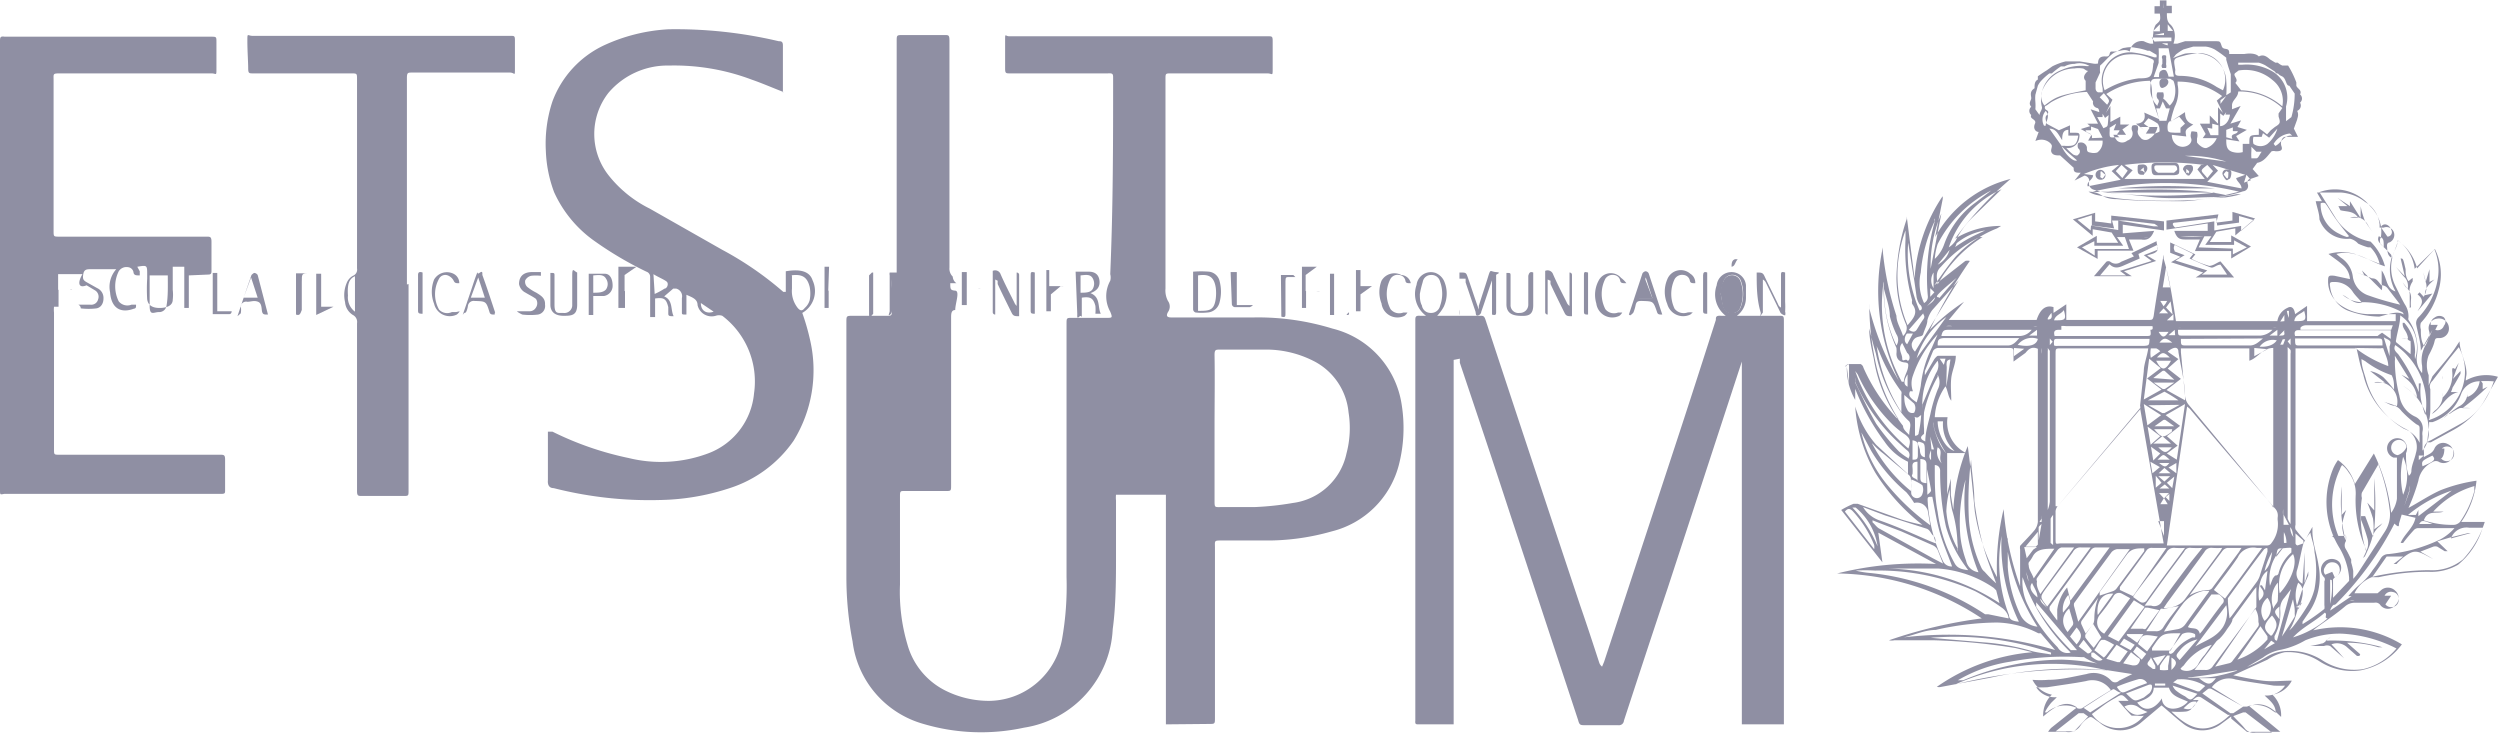 <svg xmlns="http://www.w3.org/2000/svg" viewBox="0 0 60.64 17.82"><defs><style>.cls-1{fill:#8f8fa3;}</style></defs><g id="Capa_2" data-name="Capa 2"><g id="Textos"><path class="cls-1" d="M28.28,17.57V12H27.07a.66.66,0,0,0,0,.14c0,.46,0,.92,0,1.38s0,1.17-.08,1.74a2.54,2.54,0,0,1-2.15,2.39,4.92,4.92,0,0,1-2.44-.09,2.38,2.38,0,0,1-1.72-2A8.2,8.2,0,0,1,20.53,14V7.82c0-.16,0-.16.16-.16h.82c.1,0,.13,0,.12-.12s0-.36,0-.55a2.07,2.07,0,0,0,0-.22h0s0,.06,0,.09v.69s0,.06-.05.09,0-.06,0-.09V6.68a.17.17,0,0,1,0-.07h.17V1c0-.15,0-.15.16-.15h1c.1,0,.12,0,.12.14V6.49a.27.27,0,0,0,.08.22s0,.1.09.16l-.15,0c0,.14,0,.17.12.18s0,.31,0,.47a.07.07,0,0,1,0,0c-.1,0-.1.1-.1.19v4.06c0,.14,0,.14-.14.14h-1c-.08,0-.1,0-.1.11,0,.72,0,1.44,0,2.16a4.48,4.48,0,0,0,.18,1.45,1.78,1.78,0,0,0,.9,1.11A2.37,2.37,0,0,0,24,17a1.81,1.81,0,0,0,.76-.18,1.83,1.83,0,0,0,1-1.31A7.36,7.36,0,0,0,25.87,14c0-2,0-4.09,0-6.14,0-.15,0-.15.14-.15h.83c.14,0,.15,0,.09-.15a.77.77,0,0,1,0-.75.32.32,0,0,0,0-.16C27,5,27,3.46,27,1.9c0-.1,0-.13-.13-.12H24.5c-.1,0-.12,0-.12-.12s0-.44,0-.66,0-.12.1-.12q3.15,0,6.28,0c.09,0,.11,0,.11.11s0,.44,0,.66,0,.13-.13.13H28.41c-.14,0-.14,0-.14.14V7a.54.54,0,0,0,.06.3.23.23,0,0,1,0,.27c-.06.11,0,.13.08.13h2a6.13,6.13,0,0,1,1.91.27A2.24,2.24,0,0,1,34,9.82a3.59,3.59,0,0,1-.07,1.46,2.24,2.24,0,0,1-1.63,1.61,5.7,5.7,0,0,1-1.48.22H29.65c-.21,0-.18,0-.18.18,0,1.37,0,2.75,0,4.12,0,.15,0,.15-.15.15Zm1.18-7.19c0,.58,0,1.17,0,1.75,0,.19,0,.17.17.17h.79a7.12,7.12,0,0,0,.94-.1A1.53,1.53,0,0,0,32.66,11a2.4,2.4,0,0,0,.05-1,1.56,1.56,0,0,0-.86-1.25,2.54,2.54,0,0,0-1.08-.27c-.39,0-.78,0-1.18,0-.1,0-.13,0-.13.13C29.47,9.18,29.46,9.78,29.46,10.38Z"/><path class="cls-1" d="M35.26,8.73v8.84h-.85c-.06,0-.09,0-.08-.09V7.78c0-.09,0-.13.12-.12h.14a.66.66,0,0,1-.23-.75.35.35,0,0,1,.46-.29.39.39,0,0,1,.2.18.75.75,0,0,1,0,.64,1,1,0,0,1-.16.22h1.05c.06,0,.09,0,.12.09.76,2.31,1.53,4.63,2.3,6.94.16.46.31.92.46,1.38a.2.2,0,0,0,.07.1l.05-.12,1.71-5.2c.33-1,.67-2.06,1-3.09,0-.07,0-.11.13-.1h.11a.65.65,0,0,1-.22-.74A.36.36,0,0,1,42,6.6a.35.35,0,0,1,.35.32c0,.1,0,.21,0,.31a.54.54,0,0,1-.22.43h1c.14,0,.14,0,.14.15v9.76H42.25V8.68h0a.36.36,0,0,1,0,.09l-1.8,5.5c-.36,1.07-.71,2.14-1.06,3.21a.12.12,0,0,1-.14.11h-.81c-.1,0-.13,0-.16-.12l-1.65-5c-.4-1.23-.81-2.45-1.22-3.67l0-.1Zm-.82-1.6c0,.09,0,.19.05.28a.21.21,0,0,0,.21.18.22.22,0,0,0,.23-.17.86.86,0,0,0,0-.59.21.21,0,0,0-.22-.16.2.2,0,0,0-.2.17A2.47,2.47,0,0,0,34.44,7.13Zm7.3,0a2.47,2.47,0,0,0,.06.29.21.21,0,0,0,.21.17.22.22,0,0,0,.22-.16.91.91,0,0,0,0-.61.22.22,0,0,0-.42,0C41.77,6.93,41.76,7,41.74,7.13Z"/><path class="cls-1" d="M52.78,7.79h2.46a.42.42,0,0,1,.24-.32c.1-.06.17,0,.19.15l.29-.2v.37h2.15l0-.17h-.67a1.24,1.24,0,0,1-.64-.2.7.7,0,0,1-.33-.58c0-.14,0-.17.16-.15l.37.08a.49.49,0,0,0-.17-.34c-.11-.1-.22-.17-.35-.27a1.16,1.16,0,0,1,.64,0l.6.24A.84.84,0,0,0,57.5,6h-.06a1.7,1.7,0,0,1-.24-.09A.38.38,0,0,0,57,5.79a.7.7,0,0,1-.74-.47c0-.14-.06-.29-.09-.44l.15,0-.12-.21h.17l.41,0a1.05,1.05,0,0,1,.59.23.71.71,0,0,1,.35.55s0,.05,0,.07l0,0s.07,0,.1,0a.19.19,0,0,1,.24.1.2.2,0,0,1-.1.26s-.07,0-.06.1,0,.22.12.28l.15-.42a1.2,1.2,0,0,1,.46.67h0l.43-.47a1.37,1.37,0,0,1,.09,1,1.8,1.8,0,0,1-.43.79.28.28,0,0,0,0,.16c0,.14,0,.27.08.41.05-.12.17-.21.12-.37a.23.23,0,0,1,.19-.3.24.24,0,0,1,.29.21.23.23,0,0,1-.24.26c-.07,0-.09,0-.11.09s-.08.22-.14.33a.67.67,0,0,0,0,.48c0,.08,0,.16,0,.25L59,9.13c.14-.17.29-.34.43-.52s.15-.22.23-.33l0,0s0,0,0,0c0,.21.11.41.15.62s0,.21,0,.33a1,1,0,0,1,.78-.09l-.33.58a1.48,1.48,0,0,1-.56.55l-.74.41a.25.25,0,0,0-.17.24.56.56,0,0,1,0,.17c.11-.07.21-.09.26-.21a.23.23,0,0,1,.32-.11.24.24,0,0,1,.12.32.24.24,0,0,1-.32.12.15.15,0,0,0-.17,0,.61.61,0,0,0-.34.45,4.7,4.7,0,0,1-.24.66c.26-.14.51-.31.78-.43a3.86,3.86,0,0,1,.87-.23,2.12,2.12,0,0,1-.37,1l.57,0a2.37,2.37,0,0,1-.53.91,1.18,1.18,0,0,1-.83.26,6.6,6.6,0,0,0-1.32.15.78.78,0,0,0-.48.41h.56s0,0,.07-.06a.25.25,0,0,1,.36,0,.23.23,0,0,1,0,.35.23.23,0,0,1-.36,0,.14.14,0,0,0-.15-.06H57.1a.36.36,0,0,0-.22.09c-.2.17-.42.32-.63.47a1.34,1.34,0,0,0-.14.11,2.9,2.9,0,0,1,2.15.34,1.63,1.63,0,0,1-1,.63,1.45,1.45,0,0,1-1-.22,1.4,1.4,0,0,0-.84-.22A1.24,1.24,0,0,0,55,16l-.83.38s0,0,0,0c.24.05.47.1.71.13s.47,0,.71,0a.64.64,0,0,1-.47.34.69.69,0,0,1,.21.54c-.22-.22-.44-.39-.77-.26l.75.62-.09,0h-.6a.25.25,0,0,1-.12,0l-.38-.32,0-.05-.23.17a.75.75,0,0,1-.94,0c-.18-.14-.35-.3-.52-.44l-.5.42a.77.77,0,0,1-1,0l-.1-.07c-.12-.09-.12-.09-.24,0a.74.74,0,0,0-.12.13.34.34,0,0,1-.37.16h-.42a.44.44,0,0,1,.08-.1l.54-.43.08-.06c-.23-.16-.46-.1-.82.22a.68.68,0,0,1,.21-.53.67.67,0,0,1-.47-.36,2.41,2.41,0,0,0,.38,0c.31,0,.62-.08.93-.14a.58.58,0,0,1,.6.16.13.13,0,0,0,.19,0l.32-.16-.58-.09a9.24,9.24,0,0,0-2.87.18l-1.18.22a.22.22,0,0,1-.11,0,4.73,4.73,0,0,1,2.32-.84v0l-.41-.1a14.88,14.88,0,0,0-2-.19l-.94,0a.28.28,0,0,1-.13,0A11.31,11.31,0,0,1,48.07,15a6.49,6.49,0,0,0-3.51-1.09,8.06,8.06,0,0,1,2.4-.23l-1.4-.76.1.72h0l-1-1.27a2.1,2.1,0,0,1,.3-.15s.07,0,.1,0l1.06.38a4.77,4.77,0,0,0,.51.13,4.89,4.89,0,0,1-1.14-1.26A3.72,3.72,0,0,1,45,9.86a2.49,2.49,0,0,0,.51.93l.77.71,0,0V11.2a.09.09,0,0,0,0,0,1.43,1.43,0,0,1-.57-.49A5.43,5.43,0,0,1,45,9.43l0-.06h0V9.7h0a1.53,1.53,0,0,1-.2-.87l.33,0a.13.13,0,0,1,.07.09,4.37,4.37,0,0,0,.77,1.18.29.29,0,0,0,.08.07,4.18,4.18,0,0,1-.55-1.35,7.08,7.08,0,0,1-.16-1.45l0,0a1,1,0,0,0,0,.1,6.89,6.89,0,0,0,.61,1.58l.11.19,0,0A5,5,0,0,1,45.67,6h0s0,.06,0,.1A7.15,7.15,0,0,0,46,7.66c0,.16.11.32.16.49a.25.25,0,0,0,.06-.31A3,3,0,0,1,46,6.74a4.67,4.67,0,0,1,.25-1.43l0-.06h0l.19,1.51h0a4,4,0,0,1,.68-2h0a.22.22,0,0,1,0,.08l-.18.91v0a2.88,2.88,0,0,1,1.83-1.41,8.44,8.44,0,0,0-1.35,1.45,2.13,2.13,0,0,1,1.12-.31l0,0-.1.06a2.73,2.73,0,0,0-1,.68c-.19.22-.35.46-.52.7l0,0,.11-.09.64-.5a.2.2,0,0,1,.11,0A12,12,0,0,0,46.81,8a4.93,4.93,0,0,1,.83-.68l0,0-.18.21-.19.23H49.4c.07-.21.19-.38.41-.31l0,.14.31-.21v.38h2c.08,0,.1,0,.12-.1.07-.49.16-1,.24-1.48a.06.06,0,0,0,0,0h0a.32.32,0,0,1,0,.09C52.63,6.77,52.7,7.28,52.78,7.79ZM56.47,15c-.12,0,0-.1-.08-.14-.24.22-.54.35-.77.6a2.29,2.29,0,0,0,.85-.47l.3-.19,0,0Zm-5.55-.55.33-.11a.2.2,0,0,0,.1-.08l.66-.89a.43.43,0,0,0,0-.07c-.17,0-.31,0-.42.15s-.44.61-.66.91l0,.09h0l-.44.61a.1.1,0,0,0,0,.09l.1.22.19-.25A.39.39,0,0,0,50.8,15,1.42,1.42,0,0,1,50.92,14.44ZM49,14.22v-.89a.25.25,0,0,1,0-.09c.12-.13.24-.25.35-.38a.39.39,0,0,0,.08-.2V8.46c-.14-.06-.22,0-.3.1l-.29.21V8.54c0-.07,0-.1-.1-.1H47a.16.16,0,0,0-.11.07L46.69,9a.56.56,0,0,0,0,.1l.23-.39s.06-.08.09-.08h.43c0,.19-.09.36-.11.54s0,.37,0,.55h0c-.08-.1-.08-.24-.14-.35a1.41,1.41,0,0,0-.26.75h.31a.83.83,0,0,0,.45.87v0l-.46,0v1h0l.09-.38s0,0,0-.06,0,.05,0,.07,0,.26,0,.39l.06.36h0a4.6,4.6,0,0,1,.35-1.55c.07.53.12,1.06.17,1.58A4.89,4.89,0,0,0,48.44,14a6.09,6.09,0,0,1,.16-1.65A7.13,7.13,0,0,0,49,14.22Zm8.18-5.77h-1.5v4.28a.2.2,0,0,0,0,.11,2.56,2.56,0,0,0,.23.27l.18-.33,0,.11c0,.27.11.55.15.83A1.5,1.5,0,0,1,56,14.86l-.15.22,0,.06a5,5,0,0,0,.53-.37.25.25,0,0,0,0-.09c0-.19,0-.38,0-.58a.09.09,0,0,0,0-.09.26.26,0,0,1,0-.38.26.26,0,0,1,.36,0,.24.24,0,0,1-.09.36s-.06.05-.06.07v.44h0l.39-.41s0-.05,0-.08a1.7,1.7,0,0,0-.24-.73,2.12,2.12,0,0,1-.14-1.93,1.18,1.18,0,0,1,.11-.19,1.09,1.09,0,0,1,.41.58l.46-.74a4.4,4.4,0,0,1,.42,1.44.77.77,0,0,0,.14-.34c0-.34,0-.69,0-1l-.08,0a.24.24,0,0,1-.14-.32.25.25,0,0,1,.33-.13.26.26,0,0,1,.11.34s0,.06,0,.09,0,.3.07.46a.15.15,0,0,0,.06-.1c0-.15.08-.3.11-.45a.49.49,0,0,0-.28-.6,2,2,0,0,1-1-1.32C57.24,8.85,57.21,8.65,57.16,8.45Zm-4.28,0v.09L53,9.6a.4.4,0,0,0,.09.22l2,2.41a.41.41,0,0,1,.05.09l0,0V8.44c-.26,0-.37.24-.58.31v-.3Zm-.77,0H50c-.14,0-.14,0-.14.14v3.56s0,.07,0,.13l.05,0,2-2.35a.18.18,0,0,0,0-.09L52,9C52,8.84,52.08,8.65,52.11,8.44Zm.43,4.78H55a.12.12,0,0,0,.09-.05.74.74,0,0,0,.16-.54.41.41,0,0,1,0-.11.25.25,0,0,0-.07-.2c-.69-.8-1.38-1.6-2.06-2.41l-.07-.06Zm-.07,0L51.91,9.9l0,0-2,2.38a.21.21,0,0,0-.05.15c0,.21,0,.41,0,.61s0,.14.15.14h2.5Zm5.19-2s0,0,0,.05l-.39.67a.25.25,0,0,0,0,.13,2.92,2.92,0,0,0,.11,1.31s0,.05,0,.07h0l0-.11A2.91,2.91,0,0,1,57.14,12a.83.83,0,0,0-.17-.54.67.67,0,0,0-.16-.18.31.31,0,0,0-.05.1,2,2,0,0,0,.09,1.88,1.58,1.58,0,0,1,.23.59c0,.06,0,.11,0,.19a1.31,1.31,0,0,0,.12-.15l.65-1a.76.76,0,0,0,.11-.55A4.47,4.47,0,0,0,57.66,11.19Zm.45-4.12s0,0,0,0A1.08,1.08,0,0,1,58,6.29a.18.18,0,0,0,0-.11,3,3,0,0,0-.25-.25.17.17,0,0,1,0-.17.88.88,0,0,0,0-.28A.91.91,0,0,0,57.49,5a1.1,1.1,0,0,0-1.23-.34l.07.11.3.48a1.27,1.27,0,0,0,.87.61h0a1.34,1.34,0,0,1,.35.6c-.39-.12-.73-.42-1.18-.3l.11.09a.64.64,0,0,1,.29.46.56.56,0,0,0,.39.46,6.61,6.61,0,0,0,.76.22l0,0L57.92,7a.19.19,0,0,0-.17-.08l-.21,0v0l.22,0c-.13-.17-.13-.17-.31-.17h-.2v0h.28v0l-.17-.07-.22-.08,0,0,.21.08-.06-.12,0,0,.48.48a.26.26,0,0,0,0-.15V6.56h0C57.91,6.75,57.87,7,58.11,7.07Zm0,8.62,0,0,0,0a3.26,3.26,0,0,0-1.33-.36,2.22,2.22,0,0,0-.88.16,2,2,0,0,1-.59.23,1,1,0,0,0-.44.19l-.53.31a.21.21,0,0,1-.11,0l-.69.11-.5.07a.16.16,0,0,0,.09,0c.23,0,.47,0,.7-.06A3.57,3.57,0,0,0,55,15.92a1,1,0,0,1,.51-.13,1.43,1.43,0,0,1,.81.22,1.42,1.42,0,0,0,1,.22A1.49,1.49,0,0,0,58.16,15.69Zm1.24-2.36v0h-.07l-.18-.11a.17.17,0,0,0-.1,0l-.31.12.31.18,0,0-.1-.05c-.29-.16-.37-.18-.61,0a1.41,1.41,0,0,0-.18.17l-.07,0,0,0,.23-.18,0,0-.4,0s0,0,0,0l-.35.5L57.7,14a5.56,5.56,0,0,1,1.22-.13,1.3,1.3,0,0,0,.7-.17,1.87,1.87,0,0,0,.6-.9l-.33,0a.4.4,0,0,0-.44.26l.48-.13v0l-.06,0-.45.11-.3.09Zm-.65-4.86h0c0-.21-.07-.42-.11-.63a.2.2,0,0,1,.05-.18,1.73,1.73,0,0,0,.48-1,1.32,1.32,0,0,0-.09-.65l-.48.47a1,1,0,0,0-.41-.69c0,.13-.09.25-.12.38a1,1,0,0,0,.07.74c.07.14.14.29.22.43a.52.52,0,0,1,.09.32.11.11,0,0,0,0,.06,1.2,1.2,0,0,1,.2.9.54.54,0,0,0,.13.39,1.09,1.09,0,0,0,0-.18.73.73,0,0,1,.1-.52L59,8l0,0Zm.82,4.3v0l-.38,0c-.17,0-.34,0-.51,0a.15.15,0,0,0-.11.06,3.61,3.61,0,0,0-.25.3s0,0-.06,0c.09-.22.31-.36.36-.61l-.34-.08c.06-.19.13-.37.19-.55a.38.38,0,0,0,0-.15h0s0,.08,0,.12c-.09.27-.17.53-.25.8,0,.06,0,.11-.11,0a7.7,7.7,0,0,1-1.38,1.91s-.06.07-.08.06-.08.06-.1.14l.52-.35-.08,0a2.27,2.27,0,0,1,.31-.31,1.4,1.4,0,0,0,.28-.32,3,3,0,0,0,.2-.29.21.21,0,0,1,.18-.1,3.77,3.77,0,0,0,1.27-.36A1.26,1.26,0,0,0,59.57,12.77ZM48.72,15c0-.09-.08-.2-.15-.25a5.59,5.59,0,0,0-.66-.41,5.66,5.66,0,0,0-2.43-.5,3.73,3.73,0,0,0-.47,0,2.2,2.2,0,0,0,.37.06,6.17,6.17,0,0,1,2.77,1s.05,0,.08,0Zm1.14.78-.36-.42-.06,0a2.29,2.29,0,0,0-1-.26,6.82,6.82,0,0,0-1.49.18c-.26,0-.51.12-.77.18v0A9.17,9.17,0,0,1,49.86,15.77Zm7.74-6.5v0h.25v0L57.49,9v0a.73.73,0,0,1,.32.15,2.81,2.81,0,0,1,.26.3c0-.14,0-.24-.06-.35s0,0,0,0a2.19,2.19,0,0,1-.64-.34l-.09-.05c0,.17.06.32.1.46a2,2,0,0,0,.93,1.23.67.67,0,0,1,.38.34c0-.11,0-.21,0-.31s0-.1-.08-.14a2.74,2.74,0,0,1-.36-.32.37.37,0,0,0-.17-.13c-.09,0-.18-.07-.27-.1v0l.33.11A.48.48,0,0,0,57.6,9.27Zm-8,8h.05a.67.67,0,0,1,.74-.1.15.15,0,0,0,.11,0l.39-.25.31-.19a.54.54,0,0,0-.6-.22c-.31.06-.63.1-.94.15a2.42,2.42,0,0,1-.27,0,.53.53,0,0,0,.5.24c-.06.07-.13.12-.17.18A1,1,0,0,0,49.62,17.24Zm9.31-7.09a1.23,1.23,0,0,0,.73-1.77l-.22.27L59,9.24a.18.18,0,0,0-.05.2c0,.16,0,.33,0,.5A1.48,1.48,0,0,1,58.93,10.15Zm-3.48,6.44a2.6,2.6,0,0,1-.28,0c-.31-.05-.62-.09-.93-.15a.51.51,0,0,0-.57.19l.76.47s.06,0,.09,0a.64.64,0,0,1,.61.09l.09.06c0-.2-.15-.3-.27-.42A.54.54,0,0,0,55.45,16.59Zm3.43-5.9.1,0,.53-.29a2.09,2.09,0,0,0,1-1.19,2.56,2.56,0,0,0-.39,0,.47.47,0,0,0-.4.3,1.12,1.12,0,0,1-.7.69l-.08,0s0,0,0,.07S58.89,10.54,58.88,10.69Zm-5.63,5.52h.25a.2.2,0,0,0,.2-.1l1-1.35s.05-.06.05-.08,0-.32,0-.48l-.06.07-.52.71c0,.07-.08.17-.13.24a1.3,1.3,0,0,1-.18.23s-.07.05-.09.08Zm-1.57-2.93h-.31a.24.24,0,0,0-.13.07c-.3.41-.61.82-.91,1.24a.15.15,0,0,0,0,.08l.1.37Zm7.13-.7a2.13,2.13,0,0,0,.75.11.24.24,0,0,0,.13-.07,2.39,2.39,0,0,0,.35-.76.49.49,0,0,1,0-.11,2.14,2.14,0,0,0-1,.62h.25C59.12,12.47,58.91,12.37,58.81,12.58ZM48.42,14.15c-.12-.33-.25-.64-.34-1a8.4,8.4,0,0,1-.19-1c0-.33-.06-.66-.08-1,0,0,0,0,0,0a8.22,8.22,0,0,0-.05,1.49,3.44,3.44,0,0,0,.3,1.13.27.27,0,0,0,.08.1A3.14,3.14,0,0,0,48.42,14.15Zm7,1.22,0,0a.82.82,0,0,0,.2-.17,4.8,4.8,0,0,0,.36-.52,1.46,1.46,0,0,0,.16-.39,2.47,2.47,0,0,0,0-.9c0-.15-.07-.3-.1-.47a1.07,1.07,0,0,0-.17.27c-.06.21-.09.43-.15.63a.28.28,0,0,0,.13.34l.05-.76h0v.74l.09-.28h0s0,.07,0,.09-.1.22-.14.33l-.15.46h0l.14-.13,0,0a.5.5,0,0,1-.1.14C55.69,14.94,55.62,15.19,55.47,15.37Zm-6.91-.7,0,0-.09-.35-.06-.06a2.74,2.74,0,0,0-1.35-.47c-.39,0-.79,0-1.19,0l-.07,0A5.1,5.1,0,0,1,48.56,14.67Zm1.71-.1.95-1.29h-.35a.15.15,0,0,0-.1.06l-1,1.37a.15.15,0,0,0,0,.09,3,3,0,0,0,.18.25.84.84,0,0,0,0-.12v-.14a1.05,1.05,0,0,1,.24-.54Zm3.2-1.28a2.42,2.42,0,0,1-.27,0,.15.15,0,0,0-.17.09l-.47.63-.49.68.16,0a.21.21,0,0,0,.26-.1c.22-.32.46-.63.69-.94Zm4.89-5.62,0,0s0-.1-.07-.11a2,2,0,0,0-.9-.23.75.75,0,0,1-.52-.18.1.1,0,0,1,0,0l0,0c.16.08.29.24.47.19-.07-.09-.16-.17-.22-.26a.52.52,0,0,0-.44-.24c-.11,0-.13,0-.11.12a.7.7,0,0,0,.42.57,2.29,2.29,0,0,0,.77.15C58,7.61,58.18,7.51,58.36,7.67Zm-4.27,9.67-.63-.41c-.1-.07-.16,0-.22.05l.14,0-.19.23a.24.24,0,0,1-.13.05,2,2,0,0,1-.34,0C53.18,17.76,53.59,17.82,54.09,17.34ZM46.43,12.2a2,2,0,0,0-.19-.26,4,4,0,0,1-.85-1l-.24-.45h0a.09.09,0,0,0,0,0,3.07,3.07,0,0,0,.67,1.32,5.64,5.64,0,0,0,1,.93l-.06-.35A.27.27,0,0,0,46.43,12.2Zm7.47,1.09a1.76,1.76,0,0,1-.23,0,.19.19,0,0,0-.2.1l-.91,1.24-.08.12c.21,0,.4-.06.52-.22l.84-1.14A.64.64,0,0,0,53.9,13.29Zm4.35-4.2v0l.19.1-.35-.56,0,.05a.17.17,0,0,1,0,.07,3.41,3.41,0,0,0,.11.85.67.67,0,0,0,.37.5.32.32,0,0,1,.19.37.31.31,0,0,0,0,.1l0,.36a.68.68,0,0,0,.15-.5,1.26,1.26,0,0,0-.62-1.07l0,0a1.81,1.81,0,0,1,.34.28C58.58,9.32,58.4,9.22,58.25,9.09ZM53,13.29a1.91,1.91,0,0,1-.24,0,.2.2,0,0,0-.21.11l-.76,1-.05.08.14.1c.07.05.12.05.18,0,.27-.39.55-.76.83-1.14Zm-.45,0h-.34a.15.15,0,0,0-.15.07c-.21.3-.43.59-.64.88l0,.07.32.15ZM52,17.36a.44.44,0,0,1-.15,0c-.05,0-.12,0-.14,0s-.23-.25-.33-.36h.25c-.16-.17-.16-.17-.32-.07a2.26,2.26,0,0,0-.26.16l-.31.23A.78.78,0,0,0,52,17.36Zm2.87-4.07h-.13a.41.41,0,0,0-.46.23c-.18.27-.39.53-.58.79l.27.21Zm-5.21,1.42,1.05-1.43h-.22a.2.2,0,0,0-.21.11l-.65.88c-.15.21-.15.21,0,.41Zm3.45-.27a1,1,0,0,1,.47-.13.13.13,0,0,0,.09-.06l.63-.85.07-.11h-.34a.19.19,0,0,0-.12.07l-.5.67ZM47.43,16.6a12,12,0,0,1,3.68-.34A5.76,5.76,0,0,0,47.43,16.6Zm.06-.1.13,0A6.25,6.25,0,0,1,50,16a5.55,5.55,0,0,1,1.56.27,2.33,2.33,0,0,0,.38.08v0l-.09,0-.74-.2a1.41,1.41,0,0,1-.56-.21h-.06a7.16,7.16,0,0,0-1.73.11A3.6,3.6,0,0,0,47.49,16.5Zm6.24-.33,0,0,.33-.08a.14.14,0,0,0,.1-.07c.21-.27.42-.55.62-.83a.13.13,0,0,0,0-.1c0-.1,0-.2-.08-.33Zm1.65-3.67,0,0s0,0,0-.05c0-1.3,0-2.6,0-3.9,0,0,0-.06,0-.09s0,.06,0,.08v3.81A.47.47,0,0,0,55.38,12.5ZM46.27,7.89c.13-.16.28-.3.11-.52a.25.25,0,0,1,0-.09,4.58,4.58,0,0,1-.16-1.47c0-.07,0-.13,0-.22A3.12,3.12,0,0,0,46.27,7.89ZM54.08,15l.05-.06.62-.84a.67.67,0,0,0,.06-.12c.06-.2.13-.4.19-.6,0,0,0,0,0-.06s-.07,0-.08,0c-.3.39-.59.79-.88,1.19,0,0,0,.05,0,.08S54.06,14.85,54.08,15ZM52.14,8.22H49.91c-.07,0-.09,0-.09.09s0,.08.11.08H52C52.13,8.38,52.13,8.38,52.14,8.22Zm-6.72,4.4,0,.05c.06.05.11.13.18.16l1.28.71.25.13L47,13.34a.23.23,0,0,0-.11-.11l-.77-.34C45.86,12.79,45.64,12.71,45.42,12.62Zm4.07,1.79.82-1.13H50a.18.18,0,0,0-.09.06c-.17.23-.34.45-.5.68a.08.08,0,0,0,0,.08C49.39,14.2,49.43,14.29,49.49,14.41Zm-2.56-3.13v.09c0,.35,0,.7.07,1.05a3.49,3.49,0,0,0,.41,1.24c.07.13.18.15.33.17l-.1-.14a3,3,0,0,1-.44-.92,6.13,6.13,0,0,1-.14-1.35C47.06,11.33,47,11.28,46.93,11.28Zm8.74-3.07c0,.17,0,.17.12.17h2c0-.17,0-.17-.15-.17h-2Zm-3.18,7.11v0l.34-.06a.29.29,0,0,0,.18-.12l.52-.72a.35.35,0,0,0,.06-.09h-.13a.89.89,0,0,0-.5.3A7.62,7.62,0,0,0,52.49,15.32Zm3.07-2.61h0V8.58a.27.27,0,0,0,0-.09.45.45,0,0,0-.07-.07.32.32,0,0,0,0,.07c0,1.36,0,2.73,0,4.09A.5.5,0,0,0,55.56,12.71Zm-3.12,4.23c0,.16.13.25.27.25a.49.49,0,0,0,.36-.17c-.19-.09-.4-.13-.46-.34h-.37c0,.22-.22.29-.4.36C52,17.27,52.24,17.24,52.44,16.94Zm-6.13-6.39c0-.14.06-.24,0-.33a1.31,1.31,0,0,1-.22-.25,4,4,0,0,1-.59-1.4c-.06-.2-.11-.4-.16-.6h0c0,.24.06.49.11.73a3.52,3.52,0,0,0,.71,1.63C46.16,10.41,46.23,10.47,46.31,10.55Zm9.36-2.4h2s.06-.05.11-.08l.21.15,0-.21H55.77C55.67,8,55.64,8.05,55.67,8.15Zm-5.83,0h2.21c.12,0,.13,0,.11-.15H49.93C49.82,8,49.81,8.06,49.84,8.16Zm1.83,6.36-.2-.11a.15.15,0,0,0-.21.07,5,5,0,0,1-.34.46.3.3,0,0,0,.12.44Zm1.69.86.06-.07c.16-.22.31-.43.48-.65a.1.1,0,0,0,0-.16.27.27,0,0,0-.08-.07c-.07,0-.12,0-.18,0l-.52.71a.56.56,0,0,0-.05.08C53.17,15.27,53.32,15.19,53.36,15.38Zm-3.69-3h0a.84.84,0,0,0,.05-.2V8.51l-.05-.07a.35.35,0,0,1,0,.08v3.91ZM55.12,8H52.83c0,.13,0,.14.1.14h1.9A.44.44,0,0,0,55.12,8ZM47.7,11.45h0l0,.1A3.94,3.94,0,0,0,47.55,13a2.49,2.49,0,0,0,.14.6.35.35,0,0,0,.3.28A4.62,4.62,0,0,1,47.7,11.45ZM47,8.38H48.7c.13,0,.2-.09.28-.18H47.15C47,8.21,47,8.27,47,8.38Zm1.7,4.68h0c0,.23,0,.46,0,.69A3.25,3.25,0,0,0,49,14.9a.51.51,0,0,0,.42.3A5.09,5.09,0,0,1,48.65,13.06Zm-3.51-.76a.76.76,0,0,0,.42.33c.4.14.8.32,1.19.49l.15.06c0-.08,0-.14-.06-.19s-.07-.14-.17-.17l-1-.32Zm7.71-4.08c0,.16,0,.16.15.16h1.52c.13,0,.21-.08.32-.17Zm-1.51,7.34.63-.84-.26-.16-.63.87Zm-5.21-6.3c0-.12.08-.23.1-.34s0-.12-.09-.13S46,8.73,46,8.58a.66.66,0,0,0,0-.14,3.48,3.48,0,0,1-.31-1.52.28.28,0,0,0,0-.09A3.83,3.83,0,0,0,46.13,9.26ZM49.28,8h-2c-.11,0-.16,0-.19.15H49A.38.38,0,0,0,49.28,8Zm.94,7.82A4.65,4.65,0,0,1,49.06,14a1.29,1.29,0,0,0,.1.62,3.87,3.87,0,0,0,.75,1.08A.27.27,0,0,0,50.22,15.83ZM58.1,8.37c-.05.1,0,.15.07.22a4.11,4.11,0,0,1,.5.92l0,0,0-.21h.05a1.56,1.56,0,0,0,0,.37,2.19,2.19,0,0,0,.11.4A1.73,1.73,0,0,0,58.1,8.37ZM46.29,10.88c.06-.18.05-.24-.08-.34a2.09,2.09,0,0,1-.28-.22,4,4,0,0,1-.87-1.24L45,9l0,0A4.33,4.33,0,0,0,46.29,10.88Zm3.18,1.78h.05a1.1,1.1,0,0,0,0-.16V8.58a.74.74,0,0,0,0-.14.7.7,0,0,0,0,.14c0,1.32,0,2.64,0,4Zm4.7,4.71c.1.11.2.2.28.3a.27.27,0,0,0,.26.1l.29,0h.11v0l-.64-.49h-.06Zm-6.82-3.63c-.1-.28-.22-.55-.3-.83s-.12-.57-.18-.86c-.12,0-.12,0-.11.14a4,4,0,0,0,.36,1.4A.23.23,0,0,0,47.35,13.74Zm-.68-6.39a.17.17,0,0,0,.09-.18,5,5,0,0,1,.17-1.8.14.14,0,0,0,0-.07.07.07,0,0,0,0,.06,3.57,3.57,0,0,0-.34,1.25A1.13,1.13,0,0,0,46.67,7.35ZM54,14.68l-.75,1,0,0c.23-.14.5-.21.67-.47A.69.69,0,0,0,54,14.68Zm4.32-6.85a1.07,1.07,0,0,1,.26.72.47.47,0,0,0,0,.16.93.93,0,0,0-.36-1.06c0,.2-.07.4-.1.59a.09.09,0,0,0,0,.06l.35.29a2.91,2.91,0,0,0,0-.32s-.05,0-.08-.06a.58.58,0,0,0-.14,0v0h.16C58.38,8,58.27,8,58.28,7.83ZM52.8,11.15,53,9.8l-.47.27.35.26-.32.25.26.23-.26.19ZM47,8.11a2.78,2.78,0,0,0-.6,1,.55.55,0,0,0,0,.38v0h-.07c-.05.11,0,.16.16.27a2.92,2.92,0,0,0,.1-.4,2.7,2.7,0,0,1,.27-.93Zm2.75,7.77v-.05a7.25,7.25,0,0,0-2.92-.36l1.27.11a5.49,5.49,0,0,1,1.21.22C49.48,15.84,49.63,15.85,49.77,15.88ZM53,9.71V9.63c0-.36-.1-.72-.16-1.09,0-.1-.06-.13-.16-.08a.46.46,0,0,0-.1.07l.26.18-.26.23.32.25-.35.27ZM52,9.8l.23,1.37L52.4,11l-.26-.19.26-.23-.33-.25.35-.26Zm-4.49-3-.64.72a.72.72,0,0,0-.12.25c0,.11-.07.22-.1.33s-.21,0-.28.24c0,.05,0,.11.08.19Zm9.47-1.07c-.13-.16-.25-.31-.36-.47s-.14-.23-.22-.33a.14.14,0,0,0-.11,0,.07.07,0,0,0,0,0,.78.78,0,0,0,.45.74A.92.92,0,0,0,56.93,5.75ZM54.41,17.14l-.77-.43a.11.11,0,0,0-.08,0l-.14.11.68.48h.07Zm-9-6.38,0,0a3.72,3.72,0,0,0,.94,1.15,1.27,1.27,0,0,0,0-.28.14.14,0,0,0-.05-.11L45.68,11A1.73,1.73,0,0,1,45.42,10.76ZM48.55,13a3.58,3.58,0,0,0,.18,1.92c0,.12.12.15.24.16A4.3,4.3,0,0,1,48.55,13Zm-2.27-1.87a.14.14,0,0,0,0-.19c-.09-.07-.18-.16-.27-.24A4.37,4.37,0,0,1,45,9.26L45,9.16h0a.42.42,0,0,0,0,.12c.16.33.32.67.51,1a5.75,5.75,0,0,0,.55.67A1.46,1.46,0,0,0,46.28,11.11Zm3.55,2.18c-.22,0-.42,0-.52.18a.78.78,0,0,1-.1.15.13.13,0,0,0,0,.08c0,.1.08.19.12.31Zm-2.54-1.44h0a2.52,2.52,0,0,0-.08.53,2.24,2.24,0,0,0,.27.9.35.35,0,0,0,0,.08.72.72,0,0,0,0-.21,3.11,3.11,0,0,0-.13-.8A2.61,2.61,0,0,1,47.29,11.85ZM46.12,10c0-.15,0-.29,0-.43a.15.15,0,0,0,0-.07,4.15,4.15,0,0,1-.55-1,.54.54,0,0,1-.05-.11A4,4,0,0,0,46.12,10ZM54.27,16l0,0a1.72,1.72,0,0,0,.73-.49s0-.06,0-.07-.11-.16-.17-.25ZM52.8,7.86c0,.11.05.09.11.09h2.31s0,0,0,0a0,0,0,0,0,0,0,.27.27,0,0,0-.09,0H52.8ZM48.55,4.59A2.39,2.39,0,0,0,47.27,6a.55.55,0,0,0,.17-.17,2.09,2.09,0,0,1,.43-.58Zm3.51,10.72.22,0a.19.19,0,0,0,.19-.09,3.21,3.21,0,0,1,.21-.3l.17-.22-.38.07a.07.07,0,0,0-.06,0ZM47,9.09,47,9.14a3,3,0,0,0-.33.86,2.68,2.68,0,0,0,0,.4s0,.11,0,.12-.09.06-.07.11.07.06.1.08c0-.22.07-.44.12-.65A3.73,3.73,0,0,1,47,9.45.38.38,0,0,0,47,9.09Zm1.3-4.47h0l0,0A3,3,0,0,0,47,5.92a1.44,1.44,0,0,0-.07.36h0a.89.89,0,0,0,.23-.36,2.13,2.13,0,0,1,.75-1Zm6.74,9.64.09-.23s.05-.07.06-.07.07,0,.08-.06a1,1,0,0,1,.31-.5s0-.07,0-.1-.18,0-.23,0A1.05,1.05,0,0,0,55.07,14.26Zm3-6.37,0,0H55.93s-.09,0-.13.06V8H58Zm-.91.55v0a3,3,0,0,0,.8.44c0-.15-.08-.29-.12-.43a.08.08,0,0,0-.06,0Zm-1.88,6c.28-.28.5-.74.37-1A1,1,0,0,0,55.32,14.48ZM52,9.69h0l.43-.24-.35-.27.33-.25-.28-.23Zm-5.7-3.95a3.44,3.44,0,0,0,.26,1.79c.07,0,.08-.09,0-.15a.51.51,0,0,1-.07-.17l-.06-.42C46.37,6.44,46.32,6.09,46.26,5.74Zm3.56,12v0h.45l0,0,.34-.36-.11-.08s-.1,0-.12,0ZM50,7.91V8h2.14c.06,0,.09,0,.07-.09H50.11S50,7.9,50,7.91Zm-2.76,0,0,0h2.08a.19.19,0,0,0,.1,0s0,0-.07,0h-2A.31.31,0,0,0,47.21,7.91Zm4.44,7.34.3,0a.06.06,0,0,0,.07,0l.33-.45-.28-.06s-.06,0-.07,0Zm1.24,1a.32.32,0,0,0,.41-.16,1,1,0,0,1,.15-.21l.17-.24,0,0a1.31,1.31,0,0,0-.68.5A.61.61,0,0,0,52.89,16.22ZM48.09,5.75v0l-.07,0a3,3,0,0,0-.94.72c-.14.13-.1.27-.08.43A3.11,3.11,0,0,1,48.09,5.75ZM51.45,16.8c-.08,0-.16-.1-.2-.08-.24.14-.47.3-.71.45v0l.16.11Zm1.44-1.44c-.45,0-.45,0-.69.36,0,0,0,0,0,.06s0,0,0,0l.4,0,.05,0Zm6.58-3.46a3.27,3.27,0,0,0-1.06.59l.19,0,.06-.12,0,.15ZM49.39,14.61v0l0,.11a6,6,0,0,0,.84,1.05s.1,0,.15,0v0Zm-3.93-1.29h0a.3.3,0,0,0,0-.1,2.64,2.64,0,0,0-.51-.81c-.07-.08-.13-.09-.2,0ZM47,8.75a1.68,1.68,0,0,0-.37,1.16l0-.1c.11-.25.21-.51.33-.76A.35.35,0,0,0,47,8.75Zm4.57,8.07c.22.21.2.2.43.1l.14-.11a.26.26,0,0,0,.06-.13c0-.06,0-.09-.08-.07Zm4-2.53h0l-.16.21a.39.39,0,0,0-.1.3,1.15,1.15,0,0,1-.14.63c0,.07,0,.1.06.11Zm-4.79,1.43.19-.26-.2-.33-.19.27s0,0,0,.06A2.77,2.77,0,0,0,50.79,15.72ZM46,8.38a.24.24,0,0,0,0-.27,2.32,2.32,0,0,1-.16-.44c0-.22-.09-.44-.14-.66A3,3,0,0,0,46,8.38Zm5.34,7.26-.25.34.27.08s0,0,.06,0l.19-.26Zm2.15,1a1.11,1.11,0,0,0-.68-.16s-.06.05-.1.07l.59.22s0,0,.05,0Zm-2.21-1a1.27,1.27,0,0,0-.23-.12s0,0-.06,0-.12.16-.19.25l.23.18a.34.34,0,0,0,.06-.06Zm-1.15-.28.15-.2a.13.13,0,0,0,0-.09l-.09-.31C50,14.93,50,15.15,50.16,15.34Zm2.48.45c0,.08.08.05.12,0a1.1,1.1,0,0,1,.45-.35s.06,0,.06,0a.1.1,0,0,0,0-.08.34.34,0,0,0-.31,0Zm3-1.25h0l-.26.88h0c.11-.16.21-.32.31-.48a.19.19,0,0,0,0-.07C55.67,14.76,55.64,14.65,55.62,14.54Zm-4.26,2.11c.1.14.12.15.25.09l.26-.11.22-.08a.19.19,0,0,0-.23-.09A5.1,5.1,0,0,0,51.36,16.65Zm.73-.87.26-.36c-.36-.06-.38-.06-.48.18ZM58,10.86a.18.18,0,0,0,.16.18.36.36,0,0,0,.21-.19.18.18,0,0,0-.19-.18A.19.19,0,0,0,58,10.86ZM52.1,9.71h.74a3.13,3.13,0,0,0-.34-.21h0Zm-5.74,1.92a2.66,2.66,0,0,0,0,.35.14.14,0,0,0,.27,0,.3.3,0,0,0,0-.21A1.14,1.14,0,0,0,46.36,11.63Zm6.94,5.2-.6-.2,0,0a.3.3,0,0,0,.07.11,1.14,1.14,0,0,0,.23.15C53.14,17,53.14,17,53.3,16.83Zm-1.19-7v0l.34.19h.05l.37-.2v0Zm-6.56,3.48a1.51,1.51,0,0,0-.54-1l-.08,0,0,0A3,3,0,0,1,45.55,13.27ZM59.07,8a.16.16,0,0,0,.21-.1.15.15,0,0,0,0-.2.18.18,0,0,0-.22,0,.18.18,0,0,0-.1.18l.17,0Zm-.78,4a1.13,1.13,0,0,0,0-.92A2,2,0,0,0,58.29,12Zm-1.66,2a.18.18,0,0,0,.12-.21.17.17,0,0,0-.16-.15.18.18,0,0,0-.19.11.15.15,0,0,0,0,.19l.17-.07ZM55,14.5a.41.41,0,0,0-.07.56A.4.4,0,0,0,55,14.5Zm.75-.38a.84.84,0,0,0,0,.66C55.87,14.47,55.92,14.23,55.72,14.12Zm-9.17-3v.44c0,.1,0,.15.15.16,0-.15,0-.3,0-.44S46.66,11.14,46.55,11.13Zm6.72,4.39a.73.73,0,0,0-.43.27c-.1.12-.1.13,0,.23Zm4.56-.85a.18.18,0,0,0,.19.06.17.17,0,0,0,.13-.19.16.16,0,0,0-.14-.17.17.17,0,0,0-.2.09l.16,0Zm1.36-3.53a.18.18,0,0,0,.26,0,.19.19,0,0,0,0-.25.18.18,0,0,0-.25,0s.06,0,.06,0S59.3,11.08,59.19,11.14Zm-4.11,4.28c.15-.22.14-.31,0-.48C54.89,15.16,54.89,15.26,55.08,15.42ZM46.19,9.58l0,0c0,.11,0,.23.07.35a.13.13,0,0,0,.17.08.22.22,0,0,0,0-.22Zm.3-.89.72-1A1.9,1.9,0,0,0,46.49,8.69Zm5.6,8.58a1.08,1.08,0,0,1-.24-.13.31.31,0,0,0-.32,0C51.72,17.36,51.84,17.39,52.09,17.27Zm-5-12.09a3.14,3.14,0,0,0-.26,1.34Zm4.6,10.64-.19.27.23.05c.08,0,.12,0,.16-.08s0-.09-.05-.12Zm-.8-.91.37-.51C51,14.38,50.85,14.58,50.88,14.91Zm4.37-.79a.62.62,0,0,0-.11.65c0-.08.1-.14.1-.21A3.23,3.23,0,0,0,55.25,14.12ZM55,13.85c-.21.12-.24.55-.2.72.09-.08.15-.17.06-.29s0-.06,0-.09h0l.08.13ZM46.14,8.32c-.12.14,0,.26,0,.37s.08,0,.12.05.11-.1,0-.18ZM47.21,11h0a3.11,3.11,0,0,1-.22-.4,1.4,1.4,0,0,1-.09-.29s0,0,0-.07a.18.18,0,0,0,0,.09,1.84,1.84,0,0,0,.15.43A1.13,1.13,0,0,0,47.21,11Zm5.42,4.9s-.05,0-.06,0a1.44,1.44,0,0,0-.18.25s0,.1,0,.1a.67.67,0,0,0,.2,0s0-.06,0-.1A2.42,2.42,0,0,0,52.63,15.88ZM46.3,8c.09.06.15.06.19,0s.1-.17.16-.25,0-.11,0-.15Zm4.07,7.63c.14-.17.14-.25,0-.41l-.16.22ZM47,10.22c0,.25.15.64.41.72a.89.89,0,0,1-.28-.72Zm2.8,2.27h0s-.06.07-.06.1c0,.2,0,.39,0,.58,0,0,0,0,.06.05l0-.05Zm-.83-4.12c.26.05.43,0,.46-.15A.43.43,0,0,0,48.94,8.37Zm.44,4.9-.31,0,.06.27h0l.16-.21Zm5.86-5a.39.39,0,0,0-.46.14C55,8.42,55.17,8.37,55.24,8.23Zm-2.53.94v0L52.51,9a.06.06,0,0,0-.06,0l-.22.17v0Zm-6.35,1.94c.09,0,.13,0,.13-.11s0-.14,0-.21,0-.13-.13-.15Zm.12.51v-.46c-.11,0-.13.05-.12.14a.86.86,0,0,1,0,.16C46.35,11.55,46.4,11.59,46.48,11.62Zm5.33,3.93.15-.21-.3,0s-.06,0-.09,0,0,.06.06.08Zm.9-5.25v0l-.21-.15a.06.06,0,0,0-.06,0l-.21.15v0Zm0,.07h-.49c.19.22.22.22.43.06C52.68,10.41,52.7,10.4,52.73,10.37Zm-3.61,2.85h.25s0,0,.05-.05V12.9h0Zm-2.68-3.11,0,.42h0s.09,0,.09-.07a3.18,3.18,0,0,0,.06-.43C46.54,10.09,46.54,10.16,46.44,10.11Zm4.31,5.65-.22-.28-.12.16.22.17C50.69,15.85,50.73,15.82,50.75,15.76Zm1.19.2.11-.14-.23-.18-.09.13Zm-.53-.37.26.14.1-.13-.26-.15Zm1.32-6.35h-.5l.21.15a.09.09,0,0,0,.07,0Zm-.2-2.8h0l-.08.49h.18Zm-.2,9.67.19-.26v0l-.31.07ZM47.41,6h0c.12-.08.24-.16.37-.23s.25-.12.37-.18a1.45,1.45,0,0,0-.69.31S47.43,6,47.41,6Zm-.72,5.07c0-.33,0-.31-.12-.35s0,.14,0,.2S46.59,11.08,46.69,11.09Zm3.13-3.3c.27,0,.31,0,.24-.25C50,7.62,49.84,7.64,49.82,7.79Zm8,.41.14.46s0,0,0-.05a1.09,1.09,0,0,0,0-.18C58,8.28,58,8.27,57.85,8.2Zm-5.37,2.4-.22.18h.43ZM46.75,12l0,0s.09-.07.09-.1-.06-.34-.1-.52h0Zm3.42,2.43a.53.53,0,0,0-.13.43C50.24,14.62,50.24,14.66,50.17,14.43Zm5-1.13a1.61,1.61,0,0,0-.24.55C55.09,13.7,55.09,13.49,55.13,13.3ZM47.46,6.74l0,0c-.14.12-.29.24-.42.37s0,.08,0,.12h0Zm10.45-1A.11.11,0,0,0,58,5.57a.19.19,0,0,0-.11-.12.11.11,0,0,0-.14.06ZM55.65,7.79c.26,0,.31,0,.24-.25C55.81,7.62,55.67,7.63,55.65,7.79ZM57,14.57h.67v0a.05.05,0,0,0,0,0h-.56S57.06,14.55,57,14.57ZM52.66,8.75H52.3C52.43,9,52.52,9,52.66,8.75Zm-.49,7.19h0c0,.06-.08.11-.08.16s.08.08.12.12a.08.08,0,0,0,.07,0s0-.06,0-.07Zm3.51-3h0v.24a.06.06,0,0,0,.05.05l.14-.05a.23.23,0,0,0,0-.07ZM52.4,8.52s-.07-.07-.11-.07-.11,0-.12,0a.68.68,0,0,0,0,.23Zm-6-.43v0s-.12,0-.14,0-.12.17,0,.26Zm9,4.77h0a3,3,0,0,0,0,.31l0,0,.06,0A.55.55,0,0,0,55.37,12.86Zm-1.62,3.59-.44,0C53.56,16.63,53.62,16.62,53.75,16.45ZM47.21,9.38h0l.1-.66s-.08,0-.09.07,0,.08,0,.12S47.21,9.22,47.21,9.38ZM47,10.85a.39.39,0,0,0,.1.39C47,11.09,47.15,10.94,47,10.85Zm-2.21-2,0,0,.06.47h0c0-.15,0-.29,0-.43S44.77,8.91,44.75,8.89Zm8.17,8.33c.17.06.25,0,.32-.16C53.13,17,53.1,17.06,52.92,17.22ZM59,11.05c-.24.12-.27.13-.24.26C59.05,11.19,59.09,11.15,59,11.05ZM52.49,13h0l0-.36h-.14Zm-3.07,1.49c0-.13-.08-.23-.13-.35C49.21,14.24,49.26,14.36,49.42,14.49ZM51,16l-.21-.17s0,0-.06,0a.29.29,0,0,0,0,.1C50.83,16,50.91,16.06,51,16Zm1.28-4.85h.35C52.45,11,52.5,11,52.32,11.16Zm4.24,2.91h0l0,.59h0A1.94,1.94,0,0,0,56.56,14.07Zm-7-1.35s-.07.06-.07.08v.38l0,0s0,0,0-.06Zm2.64-1.51.05.28.18-.15Zm2.52-2.76v.2L55,8.47v0Zm-5.83,0v.2l.25-.18v0Zm3.43.23h.35C52.48,8.53,52.45,8.53,52.31,8.68Zm.39,7.58c.15-.14.14-.22,0-.3ZM57.82,6c0-.19,0-.22-.12-.27C57.64,5.87,57.76,5.91,57.82,6Zm-10.53.06L47,6.42A.58.58,0,0,0,47.29,6.06Zm5,5.48,0,.29.14-.12Zm.4-3.23c-.16-.13-.21-.12-.31,0Zm-.34,2.54c.16.15.19.15.33,0Zm.44.63,0-.25-.19.11Zm2.6,1h0v.25l.13,0Zm.16.23c0,.12,0,.23.1.34C55.59,13,55.65,12.85,55.51,12.75Zm-.26,2c-.14.12-.14.13,0,.31ZM46.9,6.61a.35.35,0,0,0,0,.38Zm5.6,4.74-.14.13h.29Zm-5.65-.45.06,0-.09-.31,0,0Zm5.8-3.59-.11.15.16.17ZM46.27,9.38v-.3C46.17,9.24,46.17,9.33,46.27,9.38Zm6.29,2.33.13.13.05-.28Zm6.44,1c-.24-.1-.26-.09-.32,0Zm-6.36-1.16h-.29l.15.13Zm-.13.2-.13.1h.24Zm-.15-3.7c.09.15.14.15.24,0Zm2.56,7.7h0l.26-.15-.09-.06Zm-5.25-8c.12,0,.1-.09.09-.16l0,0a0,0,0,0,0,0,0A.76.76,0,0,0,49.67,7.72Zm2.94,4.21h-.24l.12.13ZM46.94,7.21l0,0-.22.24,0,0C46.79,7.37,46.91,7.33,46.94,7.21Zm8.34.93c.1,0,.14,0,.13-.06s0-.05,0-.07Zm-6.06,0h.19V8Zm6.3-.44h0l0-.16-.05,0s0,0,0,0A.66.66,0,0,0,55.52,7.71Zm-.47.44h.19V8Zm-2.53,8.49v-.05l-.25,0v.05Zm2.91-8.4-.06,0-.06.13.07,0Zm-5.64.06-.07-.08s0,0,0,.08,0,0,0,.08Zm-.3,6.23,0,0c0,.1.11.16.17.23h0Zm6-6.24.07.09s0-.05,0-.08,0-.06,0-.08Zm3.3,2.77h0l-.12,0,0,.11,0,0ZM52.48,7.48l-.11.12h.22Zm2.93.31V7.64h0l-.1.16ZM52.57,7.3H52.4l.08.13.06-.08S52.55,7.32,52.57,7.3Zm-.2,3.93c.14.11.16.11.25,0Zm3,2.07c-.13,0-.13,0-.16.21ZM52.4,12.23h.18l-.09-.15ZM49.2,14.1h0c0-.11-.05-.18-.07-.27h0ZM47.12,9.19h0l0-.27h0ZM52.75,8l-.15.13h.16Zm-5.91,2.92c-.06.14-.05.19,0,.24Zm.35-2.22h-.14l.1.15h0Zm5.43,3.45h0l0-.17h0l-.09.08Zm-.06-4.38h.16l0-.15Zm-5.64-.68-.1-.1V7.2Zm4.54,9v0l.28.07v0Z"/><path class="cls-1" d="M19,2.23c-.26-.1-.51-.21-.77-.3a5.33,5.33,0,0,0-2-.34,1.88,1.88,0,0,0-1.47.66,1.62,1.62,0,0,0,0,2,2.92,2.92,0,0,0,1,.81l1.76,1A8,8,0,0,1,19,7.08l.06,0v-.5c.35-.06.58,0,.65.22a.61.61,0,0,1-.25.79,5.46,5.46,0,0,1,.19.66,3.26,3.26,0,0,1-.4,2.44,3,3,0,0,1-1.55,1.15,5.7,5.7,0,0,1-1.47.28,9.43,9.43,0,0,1-2.8-.28c-.11,0-.15-.08-.14-.19V10.47l.11,0a7.65,7.65,0,0,0,1.85.64A3.27,3.27,0,0,0,17.17,11a1.72,1.72,0,0,0,1.12-1.46,2,2,0,0,0-.77-1.88.24.24,0,0,0-.16,0,.35.35,0,0,1-.44-.26c0-.15-.14-.19-.27-.25v.48c-.11,0-.11,0-.11-.06s0-.23,0-.34A.19.19,0,0,0,16.4,7l-.07,0-.22.19c.22.09.15.32.23.48-.09,0-.13,0-.13-.06s0-.11,0-.16c-.05-.2-.1-.24-.32-.21v.45h-.12V7.35c0-.21,0-.42,0-.63a.13.13,0,0,0-.09-.13,8.58,8.58,0,0,1-1.24-.73,2.92,2.92,0,0,1-1-1.2,3.16,3.16,0,0,1-.2-1,3.26,3.26,0,0,1,.16-1.2A2.44,2.44,0,0,1,14.65,1.1,4.27,4.27,0,0,1,16.22.71,10.89,10.89,0,0,1,18.89,1c.05,0,.1,0,.1.1,0,.38,0,.76,0,1.15A0,0,0,0,1,19,2.23Zm.21,4.45c0,.11,0,.22,0,.32a.66.66,0,0,0,.14.47c.06.07.11.08.17,0a.39.39,0,0,0,.12-.19.86.86,0,0,0,0-.32C19.58,6.72,19.46,6.64,19.18,6.68Zm-3.33.45A1.71,1.71,0,0,0,16.12,7c.06,0,.11-.12.05-.17s-.21-.11-.32-.18ZM17,7.35c0,.2.15.27.31.21Z"/><path class="cls-1" d="M4.58,6.68v.38h.29l.06,0-.06,0H4.58v.41h.3s0,0,.08,0,0,0-.07,0H4.47v-1H4.19c0,.19,0,.37,0,.56a1,1,0,0,1,0,.24c0,.14-.14.2-.32.2s-.28-.07-.3-.21a4.18,4.18,0,0,1,0-.5v-.1c0-.23,0-.23-.24-.19l.06.11,0,.1c-.09,0-.13,0-.15-.06a.15.15,0,0,0-.14-.14.22.22,0,0,0-.22.1.82.82,0,0,0,0,.73.27.27,0,0,0,.31.08l.11,0c0,.07,0,.09-.06.1-.3.11-.54,0-.57-.4a.64.64,0,0,1,.15-.56c-.14,0-.35,0-.39,0l-.23,0c-.09,0-.16,0-.18.12s0,.15.09.2l.25.14a.26.26,0,0,1,.15.25c0,.12-.06.22-.17.24a1.59,1.59,0,0,1-.38,0s0-.06-.06-.09l.29,0a.17.17,0,0,0,.19-.13.18.18,0,0,0-.08-.22l-.2-.12C1.91,7,1.87,6.87,2,6.65l-.59,0v.38h.29a.09.09,0,0,1,.05,0,.09.09,0,0,1-.05,0H1.42v.41h.3s.05,0,.07,0,0,0-.07,0H1.31a.66.66,0,0,0,0,.14V10.9c0,.13,0,.13.14.13H5.33c.1,0,.13,0,.13.12,0,.25,0,.49,0,.74,0,.07,0,.09-.1.09H.1C0,12,0,12,0,11.89V1C0,.92,0,.87.11.89h5c.14,0,.14,0,.14.13s0,.42,0,.63,0,.13-.12.13H1.49c-.22,0-.19,0-.19.18V5.6c0,.14,0,.14.14.14H5c.1,0,.13,0,.13.13s0,.46,0,.69c0,.06,0,.1-.08.1Zm-.51,0H3.69s-.06,0-.06,0c0,.25,0,.49,0,.74s.1.15.22.15a.18.18,0,0,0,.19-.16C4.08,7.18,4.07,6.92,4.07,6.65Z"/><path class="cls-1" d="M9.91,6.89v5c0,.14,0,.14-.13.14h-1c-.09,0-.12,0-.12-.12,0-1.36,0-2.72,0-4.07a.19.19,0,0,0-.1-.2.4.4,0,0,1-.19-.31.75.75,0,0,1,.05-.49.34.34,0,0,1,.14-.15.16.16,0,0,0,.1-.18V1.92c0-.14,0-.14-.15-.14H6.14c-.1,0-.12,0-.12-.13S6,1.22,6,1s0-.13.13-.13h6.26c.08,0,.1,0,.1.1,0,.23,0,.45,0,.68s0,.11-.12.11H10c-.11,0-.13,0-.13.14v5ZM8.61,6.7c-.14.06-.19.19-.17.47a.43.43,0,0,0,.17.39Z"/><path class="cls-1" d="M50.32,4.38l.15-.19c-.11,0-.18,0-.17-.12a0,0,0,0,0,0,0l-.33-.3c-.08,0-.16,0-.2-.06s0-.11,0-.17-.17-.22-.4-.12l.08-.22c-.08,0-.14-.09-.09-.2s-.14-.11-.09-.21a0,0,0,0,0,0,0,.13.13,0,0,1,0-.2.06.06,0,0,0,0,0c-.08-.09,0-.15,0-.21s-.05-.16.08-.24c0-.09,0-.17.08-.21s0,0,0,0,0-.08,0-.08.14-.1.21-.14l.14-.1a1.52,1.52,0,0,1,.32-.12h.06l.16,0h.07l.06,0,.31.05a.3.3,0,0,0,.13,0c0-.13.06-.18.19-.17s.06-.13.15-.12l.06,0,0,0c.13,0,.24-.08.37,0h0A.29.29,0,0,1,52,1a.76.76,0,0,0,.16.06l.07,0a.77.77,0,0,1,0-.25A.45.45,0,0,1,52.29.6c.11-.1.12-.1.1-.27h-.13V.15h.13l0-.14h.16V.14h.13V.32h-.12c0,.1,0,.2.08.27s.16.23.08.47l.09,0L53,1l.06,0h.38l.09,0,.14,0,.07,0c.11,0,.11,0,.15.12s.2,0,.18.19l.17,0h.2s0,0,0,0,.25-.05.35.06h0c.11-.06.19,0,.27.07l.13.08.06,0a.41.41,0,0,0,.11.07l.06,0s.07,0,.08,0A2.2,2.2,0,0,1,55.7,2s0,0,0,.07.15.11.09.22,0,0,0,0a.13.13,0,0,1,0,.2,0,0,0,0,0,0,0,.14.14,0,0,1-.07.2c.05.1,0,.18,0,.21l-.08.22h0l.1.2s-.08,0-.1,0-.14,0-.21,0-.13.12-.09.23-.05.12-.14.12a.18.18,0,0,0-.1,0c-.1.11-.18.25-.35.28l0,0-.11.15.15.17-.2.07c-.06,0-.09.06-.07.12a.13.13,0,0,1-.11.18,3.36,3.36,0,0,1-.61.14c-.54,0-1.08.06-1.61,0s-.83-.08-1.25-.13l-.16-.05a.16.16,0,0,1-.11-.17.13.13,0,0,0-.11-.17ZM50,3.53c.08.21.3.41.38.36l-.23-.2L50,3.54a.4.4,0,0,1,.11,0c.19,0,.26,0,.3-.25l-.24,0V3.15c-.14,0-.15.13-.15.25-.09-.13-.14-.28-.31-.28l0,0Zm2.37-.64,0,0c-.05-.15-.11-.3-.15-.46s0-.31-.07-.47a2,2,0,0,0-1.06.32l.15.14-.16.32,0,0,.11-.17,0,0,0,.39.24-.13,0,.19.22,0v0l-.17.12.09.13-.31,0a.85.85,0,0,0,.09.14.19.19,0,0,0,.25,0,.18.18,0,0,0,.12-.23.15.15,0,0,1,0-.13.15.15,0,0,1,.13,0,.18.18,0,0,1,0,.13c0,.1.05.13.09.18a.16.16,0,0,0,.2,0,.4.4,0,0,0,.19-.28l-.41,0L52,3.15,51.81,3c.15,0,.25-.09.2-.27Zm.31.38c0,.19.14.3.28.29s.22-.12.19-.2,0-.13,0-.16.12,0,.14,0a.27.27,0,0,1,0,.16s0,.07,0,.09.13.16.23.14a.42.42,0,0,0,.25-.24l-.34,0,.07-.1L53.36,3h.24l0-.2L53.8,3l0-.4,0,0,.12.14h0l-.15-.3.13-.11a1.79,1.79,0,0,0-1.08-.35s0,.05,0,.07a.84.84,0,0,1-.07.54,2.28,2.28,0,0,0-.1.36L53,2.72c0,.17.06.25.2.3-.2.13-.2.13-.17.29ZM50.89,3l-.18-.35.21.07h0s0-.09-.05-.1a.13.13,0,0,1-.1-.16l-.15-.23a1.82,1.82,0,0,0-.87.25l-.11.08c-.05,0-.06.08,0,.11s.05.08,0,.13,0,.15,0,.2l.3.16.27-.12,0,.18h.11c.11,0,.14,0,.11.15a.28.28,0,0,1-.31.22,1.2,1.2,0,0,0,.17.16s.1.05.12,0a.09.09,0,0,0,0-.15.15.15,0,0,1,0-.13.15.15,0,0,1,.13,0,.16.16,0,0,1,.08.1c0,.08,0,.12.08.13a.32.32,0,0,0,.17,0A.32.32,0,0,0,51,3.41l-.35,0,.08-.14-.26-.14.23-.07L50.63,3Zm4.47-.38a1.52,1.52,0,0,0-1.07-.4c0,.15-.16.21-.15.35l0,0,0,.08,0,0,.21-.08L54.1,3l.26-.08-.09.16.23.07-.26.15.08.13L54,3.38c0,.14,0,.27.17.31a.45.45,0,0,0,.23,0s0-.08,0-.12,0-.07,0-.08l.16,0c0-.21,0-.21.23-.22V3.11l.1.07.1.08.09-.1.1-.08c.13-.08.14-.1.09-.25a.59.59,0,0,1,0-.08Zm-1.44-.43a.64.64,0,0,0-.53-.9,1.76,1.76,0,0,0-.45.07c-.23.06-.22.07-.18.31a.13.13,0,0,1,0,.06c0,.08,0,.11.13.11a1.63,1.63,0,0,1,.88.27Zm-2.87,0a2.11,2.11,0,0,1,.83-.29c.1,0,.23,0,.28-.06s.06-.19.07-.3a.08.08,0,0,0,0-.09,1.07,1.07,0,0,0-.61-.13A.64.64,0,0,0,51.05,2.19Zm3.31,0a1.6,1.6,0,0,1,1,.39l0,0s0,0,0,0a.64.64,0,0,0-.24-.64,1,1,0,0,0-.82-.23s0,0-.08.06.1.15,0,.24Zm-4.77.37c.29-.22.34-.24,1-.37l0-.23c-.06-.06-.06-.14.06-.24-.06,0-.09-.06-.14-.06a.6.6,0,0,0-.19,0,.85.85,0,0,0-.8.59A.37.37,0,0,0,49.59,2.56Zm1.94,1.78h1.95l-.18-.23L53.39,4,53.46,4a7.8,7.8,0,0,0-1.93,0l0,0,.2.13Zm-.87.31v0a.7.7,0,0,0,.2.08,7.24,7.24,0,0,0,.92.12,14.42,14.42,0,0,0,1.47,0,8.09,8.09,0,0,0,1-.14s.07,0,.11,0l0,0a2.7,2.7,0,0,1-.39.08c-.34,0-.68.08-1,.09-.55,0-1.09,0-1.63-.05a.72.72,0,0,1-.33-.07A.56.56,0,0,0,50.66,4.65Zm3.65,0v0a7.61,7.61,0,0,0-3.55,0,.62.62,0,0,0,.19,0l.19,0a13.18,13.18,0,0,1,2.35,0,4.17,4.17,0,0,1,.49.08ZM50.83,2s0,.08,0,.12,0,.09.06.12H51a.41.41,0,0,0,0-.11.69.69,0,0,1,.71-.86,2.62,2.62,0,0,1,.54.12h.06V1.33l-.17-.1-.05,0a1.37,1.37,0,0,0-.29-.07.58.58,0,0,0-.26,0c-.08,0-.15.08-.24.11s-.24.22-.36.32,0,0,0,0a.84.84,0,0,0,0,.17Zm-.06,2.25c0,.11-.17.16-.13.27l.8-.16-.22-.21L51.4,4a2.87,2.87,0,0,0-.85.22Zm1.86-1.69a.47.47,0,0,0,.09-.12.66.66,0,0,0,0-.48s0,0-.08-.05h-.26c-.19,0-.21,0-.22.2a.58.58,0,0,0,.17.46c0-.06.08-.11,0-.18a.16.16,0,0,1,0-.15s.12,0,.14,0a.2.2,0,0,1,0,.15C52.55,2.45,52.57,2.5,52.63,2.56Zm.08-1.15A2.55,2.55,0,0,1,53,1.3a1.34,1.34,0,0,1,.35,0,.69.69,0,0,1,.65.66,2.35,2.35,0,0,1,0,.35l.11-.07,0-.22,0-.22-.06-.18L54,1.45l0-.05a2.83,2.83,0,0,0-.28-.2.63.63,0,0,0-.22-.07c-.1,0-.2,0-.3,0l-.24.07a1.4,1.4,0,0,0-.18.12Zm.83,3,.83.16c0-.11-.11-.16-.13-.25l.22-.08v0L53.67,4V4l.13.14ZM49.47,2.79c0-.06.07-.13.06-.19A.76.76,0,0,1,50,1.7a1.17,1.17,0,0,1,.58-.1.29.29,0,0,0,.1,0,.46.46,0,0,0-.36-.05.48.48,0,0,0-.24.06s-.07,0-.09,0a1.84,1.84,0,0,0-.22.17l-.06,0a1.54,1.54,0,0,0-.19.17.51.51,0,0,0-.09.13l-.06.22a.88.88,0,0,0,0,.17v0a1.16,1.16,0,0,1,0,.18h0Zm6.06-.71c-.09,0-.07-.18-.18-.23s-.06-.06-.12-.07,0,0-.06-.05l-.23-.15a.94.94,0,0,0-.15-.06h-.5v.05l.1,0a1.25,1.25,0,0,1,.69.14.74.74,0,0,1,.37.87s0,0,0,0,0,.16,0,.24l0,.12.13-.1a2.05,2.05,0,0,0,.08-.57ZM51.09,4.67a11.83,11.83,0,0,0,2.66,0v0Zm1.15-2.8h.13c0-.07,0-.13.06-.16a.11.11,0,0,1,.11,0,.42.42,0,0,1,.06.15h.13l-.13-.69h-.24a2.35,2.35,0,0,1,0,.27s0,.06,0,.08S52.28,1.74,52.24,1.87Zm-.86,2.7v0h2.35A12.31,12.31,0,0,0,51.38,4.57Zm3.48-1.25-.06,0h-.14a.32.32,0,0,0,0,.17.29.29,0,0,0,.34,0,.77.77,0,0,0,.24-.37l0,0-.2.22-.15-.11Zm-2-.49-.18.1c-.11,0-.11.14-.1.22s.11.06.17.07l.14,0,0-.12L53,3Zm-.81.41.21,0a.35.35,0,0,0,.12-.05A.29.29,0,0,0,52.34,3a1.34,1.34,0,0,0-.23-.13L52,3l.14.1Zm.25-.61.08.3h.17l.08-.3-.09,0-.08-.17-.07.17ZM54,2.72l-.07.09-.08-.06a.92.92,0,0,1,0,.16l0,.15c.11,0,.22-.11.24-.28l-.11,0Zm-.46.38.08.18.19,0,0-.24L53.66,3l0,.12ZM51,3.34l-.11-.21h0l-.17-.06,0,.09-.13,0c0,.08.18.05.15.19ZM51.33,3l-.16.1a.52.52,0,0,1,0,.11c0,.13,0,.13.14.12l.1,0c-.12-.09,0-.1,0-.17h-.14Zm-.18-.21-.09.07L51,2.76l0,.08-.13,0,.15.27C51.16,3.05,51.11,3.09,51.15,2.77Zm3,.58c-.07-.15.12-.09.13-.19l-.12,0,0-.09-.16.06L54,3.33Zm.46.19s0,.07,0,.1a1.16,1.16,0,0,0,0,.18l.12,0c.05,0,.08-.1.13-.16l-.13,0ZM53.54,4c-.2.16-.16.12,0,.32l.14-.17Zm-2.06.32.13-.18L51.46,4l-.14.15Zm1-4.26h0V.19l-.14,0v0l.15,0V.52h0l0-.25.13,0v0l-.13,0Zm-.23.79v0h.41v0l-.17,0,0-.21h0V.8ZM54,3.92a3,3,0,0,0-1-.14Zm-4.38-.87c0-.11.12-.23,0-.36A.32.32,0,0,0,49.58,3.05Zm1.49-.51c.07-.1.07-.1-.08-.28l-.1.1h0Zm4.08,1c.15-.07.2-.27.41-.25,0,0-.06-.06-.07-.05A.51.51,0,0,0,55.15,3.49ZM52.67,1l0-.09h-.48l.07.1C52.37,1,52.55,1,52.67,1ZM54,2.33s0,0-.14.1l0,.09,0,0ZM52.39.76V.59l-.17.17Zm2.1,3.48-.06.19.17-.06ZM52.58,1.1V1.05l-.14,0,0,0,0,0A.75.75,0,0,0,52.58,1.1Zm0-.35h.13v0L52.58.59Zm2.24,3.12,0,0,.2-.25,0,0Z"/><path class="cls-1" d="M53.76,5.62l-.16.25h.52l0-.16.48.27-.48.29,0-.18h-.88l.12-.28h-.3c-.17,0-.25,0-.32-.21l.81,0V5.42l-1,.15V5.35l1.26-.15-.05.2.39-.05V5.14l.55.16-.48.41,0-.17Zm0-.33h0l-1,.11c-.08,0-.07.06,0,.12l.95-.15v.22l.65-.11,0,.12.31-.26-.36-.1V5.4l-.53.07Zm.4.74,0,.14L54.5,6l-.31-.17v.11h-.7l.15-.21-.76,0v0a2.88,2.88,0,0,0,.59,0L53.33,6Z"/><path class="cls-1" d="M52.25,5.6c-.06.15-.14.24-.31.21h-.3l.11.27h-.87v.2L50.38,6l.48-.28,0,.17h.52l-.16-.25-.46-.08,0,.16-.48-.4.54-.16v.21l.39.05,0-.19,1.28.14,0,.22-1-.14v.21Zm-1.53-.13.66.11V5.35l.86.14s.08,0,.11,0l-.09-.06-.69-.08-.34,0,.05.19-.54-.07V5.22l-.35.11.32.26Zm.82.28H52a.34.34,0,0,0,.11,0v0l-.76,0,.15.21h-.7l0-.11L50.5,6l.31.2,0-.16h.83Z"/><path class="cls-1" d="M35.4,6.76v.75a1,1,0,0,1,0,.14.48.48,0,0,1,0-.14v-.9c.16,0,.16,0,.2.11s.17.51.27.79l0-.09c.07-.23.15-.46.22-.69s.05-.14.2-.13,0,.05,0,.07v.89c0,.06,0,.1-.1.07V6.74h0l0,.06c-.09.25-.17.51-.26.76,0,0,0,.06-.07.09s-.06-.05-.07-.09l-.24-.71,0-.09Z"/><path class="cls-1" d="M24.14,6.78v.85l0,0s-.06,0-.06-.06c0-.32,0-.65,0-1a.14.14,0,0,1,.19.08c.1.23.22.46.33.68a.24.24,0,0,0,.06.09V6.61l0,0s.06,0,.06.06c0,.33,0,.65,0,1-.1,0-.14,0-.18-.08s-.23-.46-.34-.7a.59.59,0,0,1,0-.08Z"/><path class="cls-1" d="M42.61,6.61c.11,0,.15,0,.19.09s.22.45.33.68a.13.13,0,0,0,.07.08V6.68c0-.07,0-.1.1-.07v.71a1.93,1.93,0,0,1,0,.24.15.15,0,0,1,0,.09.2.2,0,0,1-.11-.06l-.36-.74a.16.16,0,0,0-.07-.07v.8s0,0-.05.07,0,0,0-.06C42.61,7.26,42.61,6.94,42.61,6.61Z"/><path class="cls-1" d="M37.54,6.78v.85l0,0s-.06,0-.06-.06c0-.32,0-.65,0-1a.14.14,0,0,1,.19.08c.1.23.22.46.33.68a.18.18,0,0,0,.07.09V6.61l0,0s.06,0,.06.06c0,.33,0,.65,0,1-.1,0-.14,0-.18-.08s-.23-.46-.34-.7a.59.59,0,0,1,0-.08Z"/><path class="cls-1" d="M28.94,6.59a2.34,2.34,0,0,1,.39,0,.3.3,0,0,1,.25.22,1,1,0,0,1,0,.53.32.32,0,0,1-.29.24,1.36,1.36,0,0,1-.29,0,.09.09,0,0,1-.06-.07Zm.12.09v.86c.27,0,.39,0,.43-.3a1.13,1.13,0,0,0,0-.26C29.45,6.72,29.33,6.64,29.06,6.68Z"/><path class="cls-1" d="M26.09,6.59l.32,0c.18,0,.25.1.26.23s-.05.23-.22.29c.25.1.17.33.25.5-.08,0-.12,0-.13,0a1.06,1.06,0,0,0,0-.19c-.05-.19-.12-.23-.33-.2,0,.13,0,.26,0,.4s0,0-.06.06-.05,0-.05-.07Zm.12.51c.12,0,.25,0,.3-.1a.26.26,0,0,0,0-.24c-.06-.12-.18-.09-.3-.08Z"/><path class="cls-1" d="M51.7,6.14l.61-.29c0,.09.06.19,0,.25s-.14.06-.23.1l.22.13-.78.25.19.12v0h-.92l.3-.35a.09.09,0,0,1,.1,0,.21.21,0,0,0,.26,0l.31-.13Zm.2.13-.32.14c-.14.06-.27.14-.41,0l-.23.27h.63l-.15-.11.77-.24L52,6.19l.33-.13,0-.12-.46.22Z"/><path class="cls-1" d="M53.86,6.34l.33.39h-.93v0l.18-.12-.78-.25.23-.13-.25-.1,0-.25.61.29-.09.11a2.26,2.26,0,0,0,.43.17C53.7,6.44,53.77,6.37,53.86,6.34Zm0,.08c-.09,0-.16.08-.22.07s-.35-.14-.53-.22l.09-.11-.45-.22c-.05.09,0,.13,0,.16l.24.09-.22.13.77.24-.13.1v0h.61Z"/><path class="cls-1" d="M37.19,6.61c0,.26,0,.53,0,.79s-.14.27-.34.26-.31-.09-.31-.28,0-.51,0-.76c.09,0,.1,0,.1.06,0,.24,0,.47,0,.71a.19.19,0,0,0,.22.2.2.2,0,0,0,.21-.2c0-.23,0-.47,0-.7C37.09,6.62,37.11,6.58,37.19,6.61Z"/><path class="cls-1" d="M14,6.61c0,.26,0,.52,0,.78s-.13.27-.33.27-.32-.09-.32-.27,0-.52,0-.77c.1,0,.1,0,.1.07s0,.47,0,.7.08.2.21.2a.19.19,0,0,0,.22-.2c0-.23,0-.47,0-.7S13.92,6.58,14,6.61Z"/><path class="cls-1" d="M6.5,7.63c-.09,0-.12,0-.14-.06s0-.21-.1-.25-.17,0-.26,0a.13.13,0,0,0-.16.11.48.48,0,0,1,0,.17s0,0-.08.07l0,0c.11-.33.22-.66.34-1,0,0,.05-.05.07-.05a.11.11,0,0,1,.08.05Zm-.59-.41h.34l-.16-.49h0Z"/><path class="cls-1" d="M12,7.63c-.08,0-.11,0-.13-.07-.08-.26-.09-.25-.36-.26a.14.14,0,0,0-.16.12.49.49,0,0,1-.05.16s-.05,0-.08.07l0,0,.16-.47c.06-.17.11-.34.17-.5s0,0,.08-.06.07,0,.07.05c.11.3.21.61.31.91C12,7.58,12,7.61,12,7.63Zm-.58-.41h.34l-.16-.49h0Z"/><path class="cls-1" d="M39.51,7.63l.33-1a.12.12,0,0,1,.07-.05.09.09,0,0,1,.08.05l.33,1c-.08,0-.11,0-.13-.07-.09-.26-.09-.25-.36-.26-.09,0-.14,0-.16.12a1,1,0,0,1-.05.16.27.27,0,0,1-.08.07Zm.57-.4-.16-.5h0l-.16.5Z"/><path class="cls-1" d="M14.39,7.64h-.11v-1c.13,0,.26,0,.39,0s.19.13.19.29a.25.25,0,0,1-.21.25l-.26,0Zm0-1V7.1c.12,0,.24,0,.31-.08a.23.23,0,0,0,0-.26C14.64,6.65,14.52,6.67,14.39,6.68Z"/><path class="cls-1" d="M31.67,6.67v.39h.27l.08,0a.24.24,0,0,1-.09,0h-.25v.41H32l.08,0s-.06,0-.09,0h-.41v-1H32l0,0-.06,0Z"/><path class="cls-1" d="M29.85,6.6h.44s0,0,.05,0,0,0-.05,0H30v.39h.28l.07,0s-.05,0-.08,0H30v.41h.3s.05,0,.08,0-.05.05-.07.05h-.36a.08.08,0,0,1-.07-.07Z"/><path class="cls-1" d="M33,7.14v.41h.31s0,0,.07,0-.05,0-.07,0h-.42v-1h.44s0,0,.05,0l-.05,0H33v.39h.28l.06,0s0,0-.06,0Z"/><path class="cls-1" d="M25.49,7.14v.41h.29s.06,0,.09,0-.05,0-.08,0h-.41v-1h.44l0,0s0,0-.05,0h-.32v.39h.28l.07,0a.15.15,0,0,1-.07,0Z"/><path class="cls-1" d="M15.15,6.67v.39h.27l.08,0s-.05,0-.08,0h-.26v.41h.3s0,0,.07,0,0,0-.07,0H15v-1h.44l0,0a.07.07,0,0,1,0,0Z"/><path class="cls-1" d="M20.09,7.05c.12,0,.25,0,.35,0v0h-.34v.42h.3s.05,0,.08,0,0,0-.08,0H20v-1h.43s0,0,.05,0,0,0-.05,0h-.32Z"/><path class="cls-1" d="M7.67,7.64v-1h.44s0,0,.05,0l-.05,0H7.79v.39h.29l.06,0s0,0-.06,0H7.79v.41h.3s.05,0,.08,0l-.08,0Z"/><path class="cls-1" d="M23.33,6.6h.44s0,0,.05,0,0,0-.05,0h-.32v.39h.27l.07,0a.15.15,0,0,1-.07,0h-.27v.41h.3s.05,0,.08,0,0,0-.08,0h-.42Z"/><path class="cls-1" d="M12.54,7.55l.29,0A.18.18,0,0,0,13,7.46.19.19,0,0,0,13,7.25c-.08-.06-.17-.1-.25-.15a.29.29,0,0,1-.16-.21c0-.17.09-.28.29-.29l.24,0v.09h0a1,1,0,0,0-.24,0,.22.22,0,0,0-.14.11.17.17,0,0,0,.05.16,1.18,1.18,0,0,0,.22.14c.11.07.22.13.21.29a.21.21,0,0,1-.17.24,1.59,1.59,0,0,1-.38,0S12.56,7.58,12.54,7.55Z"/><path class="cls-1" d="M11.15,7.55a.27.27,0,0,1-.07.08.39.39,0,0,1-.55-.26.8.8,0,0,1,0-.59A.36.36,0,0,1,11,6.64a.25.25,0,0,1,.14.23c-.08,0-.11,0-.14-.07a.28.28,0,0,0-.14-.12.17.17,0,0,0-.21.08.77.77,0,0,0,0,.75.27.27,0,0,0,.31.06l.1,0Z"/><path class="cls-1" d="M41.12,6.87c-.07,0-.12,0-.13-.06a.17.17,0,0,0-.15-.14.21.21,0,0,0-.22.1.83.83,0,0,0,0,.72.28.28,0,0,0,.31.09.42.42,0,0,1,.13,0L41,7.63a.4.4,0,0,1-.56-.26.76.76,0,0,1,0-.59A.35.35,0,0,1,41,6.64.25.25,0,0,1,41.12,6.87Z"/><path class="cls-1" d="M34.22,6.87c-.08,0-.12,0-.13-.06a.17.17,0,0,0-.15-.14.2.2,0,0,0-.21.09.78.78,0,0,0,0,.74.27.27,0,0,0,.31.08l.1,0,0,0a.27.27,0,0,1-.07.08.39.39,0,0,1-.56-.3.75.75,0,0,1,0-.55.36.36,0,0,1,.48-.14A.25.25,0,0,1,34.22,6.87Z"/><path class="cls-1" d="M39.45,6.87c-.09,0-.14,0-.15-.06a.17.17,0,0,0-.15-.14.21.21,0,0,0-.21.09.81.81,0,0,0,0,.74.27.27,0,0,0,.31.08l.1,0,0,0a.27.27,0,0,1-.07.08.39.39,0,0,1-.56-.3.73.73,0,0,1,.06-.56.33.33,0,0,1,.54-.06A.6.6,0,0,1,39.45,6.87Z"/><path class="cls-1" d="M32.71,7.64h-.45v-1h.1v1h.3C32.72,7.55,32.74,7.57,32.71,7.64Z"/><path class="cls-1" d="M5.27,7.55h.35l0,0s0,.07-.06.07H5.16v-1h.11Z"/><path class="cls-1" d="M31.07,6.67h-.21l0,0,0,0h.51s0,0,.05.05v0h-.15c-.07,0-.09,0-.09.1v.79c0,.06,0,.1-.1.07Z"/><path class="cls-1" d="M7.18,7.63v-1H7l0,0,0,0h.51s0,0,0,0l0,0h0c-.19,0-.19,0-.19.21v.68C7.28,7.62,7.27,7.66,7.18,7.63Z"/><path class="cls-1" d="M38.52,7.63c-.07,0-.1,0-.1-.07V6.68c0-.07,0-.1.1-.07Z"/><path class="cls-1" d="M21.18,6.61v1s0,0-.05.06-.05,0-.05-.06q0-.46,0-.93s0,0,.07-.07Z"/><path class="cls-1" d="M10.25,6.61v1c-.07,0-.11,0-.11-.07,0-.29,0-.59,0-.88C10.14,6.61,10.17,6.58,10.25,6.61Z"/><path class="cls-1" d="M25.1,6.61v1c-.07,0-.1,0-.1-.07V6.68C25,6.61,25,6.58,25.1,6.61Z"/><path class="cls-1" d="M41.41,6.61v1c-.07,0-.1,0-.1-.07V6.68C41.31,6.61,41.34,6.58,41.41,6.61Z"/><path class="cls-1" d="M42,6.47c0-.07,0-.21.15-.18C42.08,6.36,42.09,6.46,42,6.47Z"/><path class="cls-1" d="M41.74,7.13c0-.1,0-.2.06-.3a.22.22,0,0,1,.42,0,.91.91,0,0,1,0,.61.22.22,0,0,1-.22.16.21.21,0,0,1-.21-.17A2.47,2.47,0,0,1,41.74,7.13Z"/><path class="cls-1" d="M40.08,7.23h-.35l.16-.5h0Z"/><path class="cls-1" d="M57.37,12.52l.19.5h0a1.64,1.64,0,0,0,0-.44,3.71,3.71,0,0,0-.14-.39l.17.19V11.6h0a7.33,7.33,0,0,1,0,1.24l.2-.15,0,0s0,0-.06.07a.52.52,0,0,0-.2.32,2.78,2.78,0,0,1-.16.4.12.12,0,0,1-.05.05h0a1.89,1.89,0,0,0,.11-.25.44.44,0,0,0,0-.2,4.34,4.34,0,0,0-.16-.47s0-.06,0-.09Z"/><path class="cls-1" d="M56.87,13a3.75,3.75,0,0,1-.07-1.2h0v.69h0l.11-.12h0a2,2,0,0,0-.1.35.92.92,0,0,0,.09.39l0-.15h0a.47.47,0,0,1,0,.17.18.18,0,0,0,0,.19c.05.08.09.17.13.25a.64.64,0,0,1,0,.07h0a.12.12,0,0,1-.05,0c0-.11-.11-.21-.16-.33a.78.78,0,0,0-.26-.31Z"/><path class="cls-1" d="M56.72,5h.22L56.7,4.8l0,0L57,5l0-.12,0,0,.26.41h0V5h0a2,2,0,0,0,.1.35,2.51,2.51,0,0,0,.2.29l0,0s0,0,0,0a1.53,1.53,0,0,1-.14-.21A.36.36,0,0,0,57,5.28H57s0,0,0,0l.2,0c-.11-.17-.28-.14-.43-.18Z"/><path class="cls-1" d="M57.23,15.91l-.06,0-.25-.22a.36.36,0,0,0-.37-.06c.11.11.21.23.31.34l0,0-.34-.3a.2.2,0,0,0-.15,0l-.34,0v0a2.3,2.3,0,0,0,.28-.06c.08,0,.14-.12.22-.15l0,0-.12.08a4.54,4.54,0,0,1,1.38.16v0h-.1a2.58,2.58,0,0,0-.76-.11l.32.28Z"/><path class="cls-1" d="M58.48,7.45a1.1,1.1,0,0,1,0-.18.32.32,0,0,0-.12-.3,1.25,1.25,0,0,1-.08-.12l0,0,.12.16,0,0a.32.32,0,0,0-.06-.27c-.08-.08-.15-.18-.23-.27l0,0,.22.23-.1-.43c.06,0,.06,0,.12.26,0,.09,0,.19.07.29l.1-.08a.41.41,0,0,1,0,.09.4.4,0,0,0-.07.3c0,.12,0,.23,0,.34a.07.07,0,0,1,0,0Z"/><path class="cls-1" d="M58.69,7.09l.1.11a.45.45,0,0,0,.06-.32,2.68,2.68,0,0,1-.07-.27l0,0,.06.22h0l.09-.3h0l0,.15,0,.16.12-.06,0,0c-.11.1-.24.2-.23.38L59,7.12l0,0-.36.43s0,0,0,0h0c.07-.13.2-.25,0-.41Z"/><path class="cls-1" d="M59.45,9.51l.18,0,0,0c-.31.07-.4.39-.64.53l0,0a.5.5,0,0,1,.07-.08.47.47,0,0,0,.19-.43V9.2a.19.19,0,0,1,0-.08h0v.52A.76.76,0,0,0,59.48,9c0-.07,0-.09.07-.05l.09-.15h0l-.14.39,0,0L59.68,9h0a.15.15,0,0,1,0,.07c-.06.11-.12.22-.19.33A.66.66,0,0,1,59.45,9.51Z"/><path class="cls-1" d="M60.22,9.3l0,.14.12-.06,0,0a6.18,6.18,0,0,1-.61.52l.2,0v0a1.26,1.26,0,0,0-.27,0,1.16,1.16,0,0,0-.24.14c-.07,0-.14.11-.21.15l0,0,.09-.07c.11-.09.22-.18.34-.26a.36.36,0,0,0,.21-.35h0l0,.12a.47.47,0,0,0,.3-.43Z"/><path class="cls-1" d="M52.53,4.25h-.2c-.09,0-.13,0-.14-.13s0-.16.11-.17h.45c.1,0,.11.08.11.17s0,.12-.13.13Zm0-.06h.2s.08-.06.08-.08,0-.1-.08-.1h-.39c-.06,0-.1,0-.08.09a.16.16,0,0,0,.09.09Z"/><path class="cls-1" d="M52,4.24c-.11,0-.15,0-.15-.13s0-.11.11-.12.14.07.12.13S52,4.21,52,4.24ZM52,4.11S52,4.06,52,4.06s0,0-.06.05,0,0,.06.06S52,4.14,52,4.11Z"/><path class="cls-1" d="M53.05,4.25a1.21,1.21,0,0,1-.1-.14A.12.12,0,0,1,53.08,4c.07,0,.13,0,.11.13a.51.51,0,0,1-.09.13Zm0,0s.06-.07.05-.09a.22.22,0,0,0-.07-.06s0,0,0,.07S53.05,4.16,53.08,4.2Z"/><path class="cls-1" d="M51.07,4.26a.11.11,0,0,1-.12.1.12.12,0,0,1,0-.24C51,4.12,51.07,4.17,51.07,4.26ZM51,4.33s.06-.07.06-.09,0,0-.06-.06-.05,0-.05.06S50.92,4.29,51,4.33Z"/><path class="cls-1" d="M52.38,2a.1.1,0,0,1,.11-.1.09.09,0,0,1,.1.12.17.17,0,0,1-.1.1C52.42,2.16,52.38,2.11,52.38,2Z"/><path class="cls-1" d="M54,4.37a.42.42,0,0,1-.09-.14A.1.1,0,0,1,54,4.11c.08,0,.14,0,.12.13s-.06.09-.09.13Zm0-.22s-.06.06-.06.08,0,0,.05.07.06,0,.06-.07S54.07,4.19,54,4.15Z"/><path class="cls-1" d="M52.54,1.4a.9.9,0,0,1,0,.16.15.15,0,0,1,0,.09s-.08,0-.09,0a.08.08,0,0,1,0-.1s0-.08,0-.12a.08.08,0,0,1,0-.08.1.1,0,0,1,.09,0,.18.18,0,0,1,0,.07Z"/></g></g></svg>